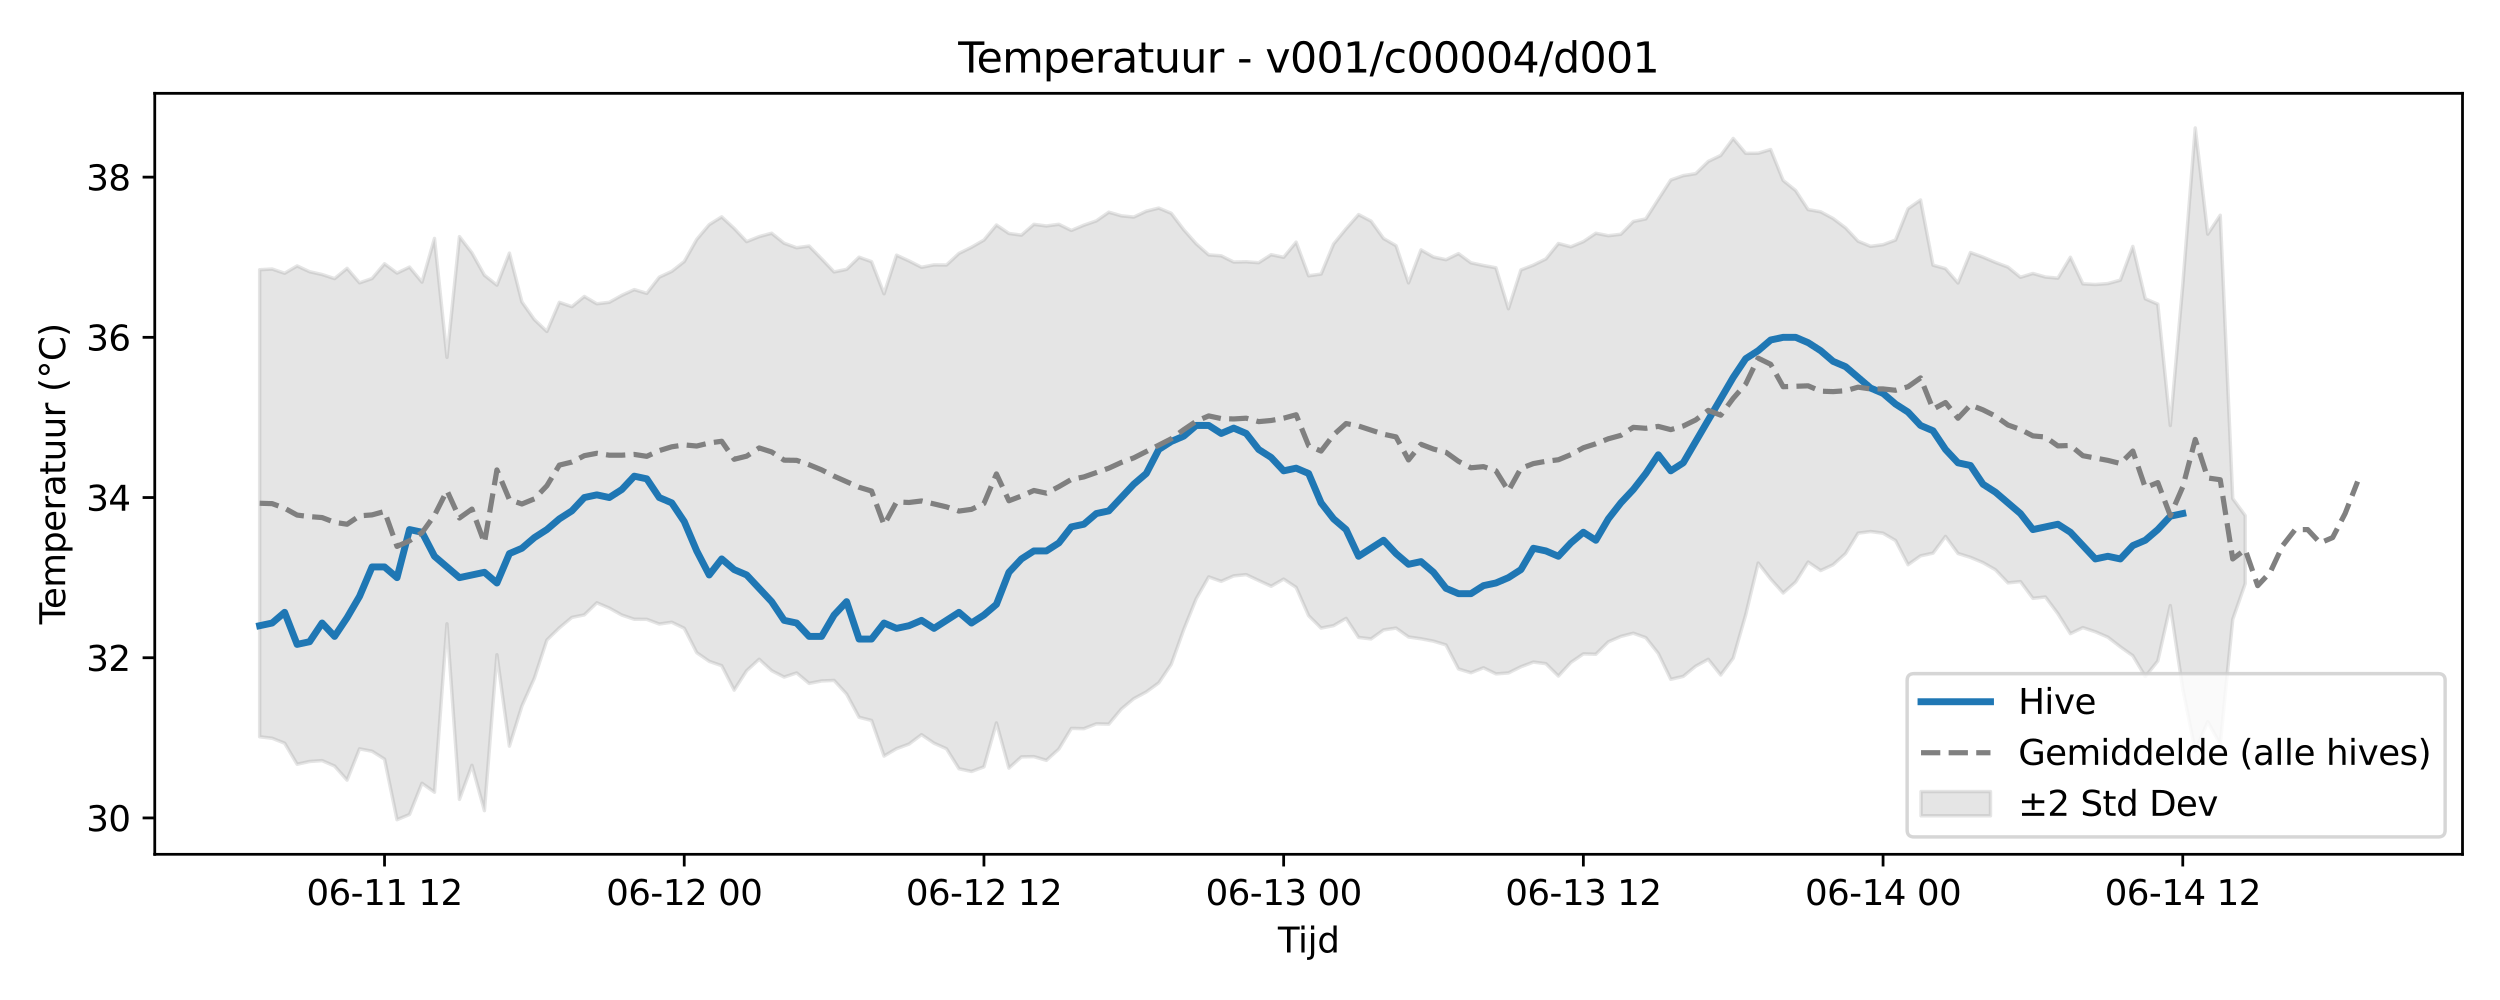 <?xml version="1.0" encoding="utf-8" standalone="no"?>
<!DOCTYPE svg PUBLIC "-//W3C//DTD SVG 1.1//EN"
  "http://www.w3.org/Graphics/SVG/1.1/DTD/svg11.dtd">
<svg xmlns:xlink="http://www.w3.org/1999/xlink" width="720pt" height="288pt" viewBox="0 0 720 288" xmlns="http://www.w3.org/2000/svg" version="1.1">
 <defs>
  <style type="text/css">*{stroke-linejoin: round; stroke-linecap: butt}</style>
 </defs>
 <g id="figure_1">
  <g id="patch_1">
   <path d="M 0 288 
L 720 288 
L 720 0 
L 0 0 
z
" style="fill: #ffffff"/>
  </g>
  <g id="axes_1">
   <g id="patch_2">
    <path d="M 44.57 246.04 
L 709.2 246.04 
L 709.2 26.88 
L 44.57 26.88 
z
" style="fill: #ffffff"/>
   </g>
   <g id="FillBetweenPolyCollection_1">
    <defs>
     <path id="mcb040eaabe" d="M 74.78 -210.321 
L 74.78 -75.804 
L 78.377 -75.381 
L 81.973 -73.962 
L 85.57 -67.897 
L 89.166 -68.689 
L 92.763 -68.941 
L 96.359 -67.377 
L 99.956 -63.318 
L 103.552 -72.33 
L 107.149 -71.64 
L 110.745 -69.367 
L 114.342 -51.922 
L 117.938 -53.428 
L 121.535 -62.418 
L 125.131 -59.835 
L 128.728 -108.343 
L 132.324 -57.777 
L 135.921 -67.588 
L 139.517 -54.53 
L 143.114 -99.435 
L 146.71 -73.111 
L 150.307 -84.655 
L 153.903 -92.685 
L 157.5 -103.674 
L 161.096 -107.165 
L 164.693 -110.176 
L 168.289 -110.913 
L 171.885 -114.391 
L 175.482 -112.868 
L 179.078 -110.864 
L 182.675 -109.65 
L 186.271 -109.632 
L 189.868 -108.277 
L 193.464 -108.793 
L 197.061 -107.063 
L 200.657 -100.03 
L 204.254 -97.532 
L 207.85 -96.281 
L 211.447 -89.248 
L 215.043 -94.841 
L 218.64 -98.13 
L 222.236 -94.845 
L 225.833 -93.001 
L 229.429 -94.193 
L 233.026 -91.177 
L 236.622 -91.886 
L 240.219 -92.035 
L 243.815 -88.115 
L 247.412 -81.427 
L 251.008 -80.51 
L 254.605 -70.252 
L 258.201 -72.382 
L 261.798 -73.706 
L 265.394 -76.419 
L 268.991 -73.965 
L 272.587 -72.353 
L 276.183 -66.602 
L 279.78 -65.818 
L 283.376 -67.148 
L 286.973 -79.803 
L 290.569 -66.782 
L 294.166 -70.019 
L 297.762 -70.093 
L 301.359 -69.021 
L 304.955 -72.285 
L 308.552 -78.22 
L 312.148 -78.14 
L 315.745 -79.534 
L 319.341 -79.447 
L 322.938 -83.785 
L 326.534 -86.781 
L 330.131 -88.718 
L 333.727 -91.337 
L 337.324 -96.685 
L 340.92 -106.685 
L 344.517 -115.573 
L 348.113 -121.851 
L 351.71 -120.575 
L 355.306 -122.143 
L 358.903 -122.504 
L 362.499 -120.802 
L 366.096 -119.154 
L 369.692 -121.219 
L 373.289 -118.824 
L 376.885 -110.683 
L 380.481 -107.109 
L 384.078 -107.819 
L 387.674 -109.909 
L 391.271 -104.417 
L 394.867 -103.991 
L 398.464 -106.572 
L 402.06 -107.112 
L 405.657 -104.548 
L 409.253 -104.033 
L 412.85 -103.341 
L 416.446 -102.253 
L 420.043 -95.337 
L 423.639 -94.242 
L 427.236 -95.681 
L 430.832 -93.916 
L 434.429 -94.19 
L 438.025 -95.969 
L 441.622 -97.321 
L 445.218 -96.866 
L 448.815 -93.298 
L 452.411 -97.215 
L 456.008 -99.678 
L 459.604 -99.575 
L 463.201 -103.142 
L 466.797 -104.704 
L 470.394 -105.632 
L 473.99 -104.346 
L 477.587 -99.807 
L 481.183 -92.363 
L 484.779 -93.198 
L 488.376 -96.142 
L 491.972 -98.115 
L 495.569 -93.602 
L 499.165 -98.453 
L 502.762 -110.945 
L 506.358 -125.83 
L 509.955 -121.227 
L 513.551 -117.219 
L 517.148 -120.379 
L 520.744 -126.127 
L 524.341 -123.675 
L 527.937 -125.352 
L 531.534 -128.578 
L 535.13 -134.447 
L 538.727 -134.914 
L 542.323 -134.433 
L 545.92 -132.322 
L 549.516 -125.358 
L 553.113 -127.916 
L 556.709 -128.694 
L 560.306 -133.512 
L 563.902 -128.597 
L 567.499 -127.471 
L 571.095 -125.964 
L 574.692 -123.901 
L 578.288 -120.129 
L 581.885 -120.499 
L 585.481 -115.674 
L 589.077 -116.066 
L 592.674 -111.258 
L 596.27 -105.509 
L 599.867 -107.248 
L 603.463 -106.042 
L 607.06 -104.49 
L 610.656 -101.711 
L 614.253 -99.147 
L 617.849 -93.159 
L 621.446 -97.631 
L 625.042 -113.59 
L 628.639 -89.586 
L 632.235 -71.715 
L 635.832 -80.133 
L 639.428 -73.674 
L 643.025 -109.623 
L 646.621 -119.927 
L 646.621 -139.503 
L 646.621 -139.503 
L 643.025 -144.424 
L 639.428 -226.001 
L 635.832 -220.567 
L 632.235 -251.158 
L 628.639 -205.988 
L 625.042 -165.45 
L 621.446 -200.404 
L 617.849 -201.953 
L 614.253 -217.035 
L 610.656 -207.32 
L 607.06 -206.335 
L 603.463 -206.065 
L 599.867 -206.269 
L 596.27 -213.903 
L 592.674 -207.899 
L 589.077 -208.217 
L 585.481 -209.25 
L 581.885 -208.141 
L 578.288 -211.075 
L 574.692 -212.429 
L 571.095 -213.955 
L 567.499 -215.268 
L 563.902 -206.503 
L 560.306 -210.636 
L 556.709 -211.635 
L 553.113 -230.408 
L 549.516 -227.891 
L 545.92 -218.876 
L 542.323 -217.534 
L 538.727 -217.053 
L 535.13 -218.545 
L 531.534 -222.364 
L 527.937 -225.077 
L 524.341 -227.011 
L 520.744 -227.634 
L 517.148 -233.126 
L 513.551 -236.03 
L 509.955 -244.941 
L 506.358 -243.875 
L 502.762 -243.842 
L 499.165 -248.131 
L 495.569 -243.242 
L 491.972 -241.512 
L 488.376 -237.991 
L 484.779 -237.42 
L 481.183 -236.168 
L 477.587 -230.591 
L 473.99 -224.954 
L 470.394 -224.217 
L 466.797 -220.531 
L 463.201 -220.115 
L 459.604 -220.826 
L 456.008 -218.416 
L 452.411 -216.924 
L 448.815 -217.875 
L 445.218 -213.428 
L 441.622 -211.655 
L 438.025 -210.26 
L 434.429 -199.077 
L 430.832 -210.885 
L 427.236 -211.538 
L 423.639 -212.317 
L 420.043 -214.957 
L 416.446 -213.205 
L 412.85 -213.984 
L 409.253 -216.038 
L 405.657 -206.533 
L 402.06 -217.244 
L 398.464 -219.322 
L 394.867 -224.32 
L 391.271 -226.201 
L 387.674 -222.137 
L 384.078 -217.745 
L 380.481 -209.073 
L 376.885 -208.576 
L 373.289 -218.276 
L 369.692 -213.903 
L 366.096 -214.65 
L 362.499 -212.342 
L 358.903 -212.618 
L 355.306 -212.539 
L 351.71 -214.328 
L 348.113 -214.589 
L 344.517 -217.791 
L 340.92 -221.846 
L 337.324 -226.572 
L 333.727 -228.076 
L 330.131 -227.179 
L 326.534 -225.491 
L 322.938 -225.851 
L 319.341 -226.893 
L 315.745 -224.389 
L 312.148 -223.146 
L 308.552 -221.637 
L 304.955 -223.398 
L 301.359 -222.927 
L 297.762 -223.393 
L 294.166 -220.281 
L 290.569 -220.772 
L 286.973 -223.204 
L 283.376 -218.868 
L 279.78 -216.792 
L 276.183 -215.019 
L 272.587 -211.685 
L 268.991 -211.721 
L 265.394 -211.025 
L 261.798 -212.859 
L 258.201 -214.512 
L 254.605 -203.404 
L 251.008 -212.646 
L 247.412 -213.927 
L 243.815 -210.424 
L 240.219 -209.69 
L 236.622 -213.465 
L 233.026 -217.14 
L 229.429 -216.651 
L 225.833 -217.952 
L 222.236 -220.832 
L 218.64 -219.854 
L 215.043 -218.419 
L 211.447 -222.218 
L 207.85 -225.548 
L 204.254 -223.309 
L 200.657 -219.053 
L 197.061 -212.679 
L 193.464 -209.85 
L 189.868 -208.17 
L 186.271 -203.519 
L 182.675 -204.599 
L 179.078 -202.946 
L 175.482 -200.942 
L 171.885 -200.517 
L 168.289 -202.622 
L 164.693 -199.679 
L 161.096 -200.932 
L 157.5 -192.54 
L 153.903 -195.968 
L 150.307 -201.05 
L 146.71 -215.102 
L 143.114 -205.879 
L 139.517 -208.745 
L 135.921 -215.168 
L 132.324 -219.853 
L 128.728 -185.077 
L 125.131 -219.333 
L 121.535 -206.753 
L 117.938 -211.078 
L 114.342 -209.354 
L 110.745 -212.034 
L 107.149 -207.784 
L 103.552 -206.545 
L 99.956 -210.723 
L 96.359 -207.763 
L 92.763 -208.945 
L 89.166 -209.747 
L 85.57 -211.417 
L 81.973 -209.307 
L 78.377 -210.524 
L 74.78 -210.321 
z
" style="stroke: #808080; stroke-opacity: 0.2"/>
    </defs>
    <g clip-path="url(#p82dcbb0f5b)">
     <use xlink:href="#mcb040eaabe" x="0" y="288" style="fill: #808080; fill-opacity: 0.2; stroke: #808080; stroke-opacity: 0.2"/>
    </g>
   </g>
   <g id="matplotlib.axis_1">
    <g id="xtick_1">
     <g id="line2d_1">
      <defs>
       <path id="mbb03e2fa85" d="M 0 0 
L 0 3.5 
" style="stroke: #000000; stroke-width: 0.8"/>
      </defs>
      <g>
       <use xlink:href="#mbb03e2fa85" x="110.745" y="246.04" style="stroke: #000000; stroke-width: 0.8"/>
      </g>
     </g>
     <g id="text_1">
      <!-- 06-11 12 -->
      <g transform="translate(88.265 260.638) scale(0.1 -0.1)">
       <defs>
        <path id="DejaVuSans-30" d="M 2034 4250 
Q 1547 4250 1301 3770 
Q 1056 3291 1056 2328 
Q 1056 1369 1301 889 
Q 1547 409 2034 409 
Q 2525 409 2770 889 
Q 3016 1369 3016 2328 
Q 3016 3291 2770 3770 
Q 2525 4250 2034 4250 
z
M 2034 4750 
Q 2819 4750 3233 4129 
Q 3647 3509 3647 2328 
Q 3647 1150 3233 529 
Q 2819 -91 2034 -91 
Q 1250 -91 836 529 
Q 422 1150 422 2328 
Q 422 3509 836 4129 
Q 1250 4750 2034 4750 
z
" transform="scale(0.016)"/>
        <path id="DejaVuSans-36" d="M 2113 2584 
Q 1688 2584 1439 2293 
Q 1191 2003 1191 1497 
Q 1191 994 1439 701 
Q 1688 409 2113 409 
Q 2538 409 2786 701 
Q 3034 994 3034 1497 
Q 3034 2003 2786 2293 
Q 2538 2584 2113 2584 
z
M 3366 4563 
L 3366 3988 
Q 3128 4100 2886 4159 
Q 2644 4219 2406 4219 
Q 1781 4219 1451 3797 
Q 1122 3375 1075 2522 
Q 1259 2794 1537 2939 
Q 1816 3084 2150 3084 
Q 2853 3084 3261 2657 
Q 3669 2231 3669 1497 
Q 3669 778 3244 343 
Q 2819 -91 2113 -91 
Q 1303 -91 875 529 
Q 447 1150 447 2328 
Q 447 3434 972 4092 
Q 1497 4750 2381 4750 
Q 2619 4750 2861 4703 
Q 3103 4656 3366 4563 
z
" transform="scale(0.016)"/>
        <path id="DejaVuSans-2d" d="M 313 2009 
L 1997 2009 
L 1997 1497 
L 313 1497 
L 313 2009 
z
" transform="scale(0.016)"/>
        <path id="DejaVuSans-31" d="M 794 531 
L 1825 531 
L 1825 4091 
L 703 3866 
L 703 4441 
L 1819 4666 
L 2450 4666 
L 2450 531 
L 3481 531 
L 3481 0 
L 794 0 
L 794 531 
z
" transform="scale(0.016)"/>
        <path id="DejaVuSans-20" transform="scale(0.016)"/>
        <path id="DejaVuSans-32" d="M 1228 531 
L 3431 531 
L 3431 0 
L 469 0 
L 469 531 
Q 828 903 1448 1529 
Q 2069 2156 2228 2338 
Q 2531 2678 2651 2914 
Q 2772 3150 2772 3378 
Q 2772 3750 2511 3984 
Q 2250 4219 1831 4219 
Q 1534 4219 1204 4116 
Q 875 4013 500 3803 
L 500 4441 
Q 881 4594 1212 4672 
Q 1544 4750 1819 4750 
Q 2544 4750 2975 4387 
Q 3406 4025 3406 3419 
Q 3406 3131 3298 2873 
Q 3191 2616 2906 2266 
Q 2828 2175 2409 1742 
Q 1991 1309 1228 531 
z
" transform="scale(0.016)"/>
       </defs>
       <use xlink:href="#DejaVuSans-30"/>
       <use xlink:href="#DejaVuSans-36" transform="translate(63.623 0)"/>
       <use xlink:href="#DejaVuSans-2d" transform="translate(127.246 0)"/>
       <use xlink:href="#DejaVuSans-31" transform="translate(163.33 0)"/>
       <use xlink:href="#DejaVuSans-31" transform="translate(226.953 0)"/>
       <use xlink:href="#DejaVuSans-20" transform="translate(290.576 0)"/>
       <use xlink:href="#DejaVuSans-31" transform="translate(322.363 0)"/>
       <use xlink:href="#DejaVuSans-32" transform="translate(385.986 0)"/>
      </g>
     </g>
    </g>
    <g id="xtick_2">
     <g id="line2d_2">
      <g>
       <use xlink:href="#mbb03e2fa85" x="197.061" y="246.04" style="stroke: #000000; stroke-width: 0.8"/>
      </g>
     </g>
     <g id="text_2">
      <!-- 06-12 00 -->
      <g transform="translate(174.58 260.638) scale(0.1 -0.1)">
       <use xlink:href="#DejaVuSans-30"/>
       <use xlink:href="#DejaVuSans-36" transform="translate(63.623 0)"/>
       <use xlink:href="#DejaVuSans-2d" transform="translate(127.246 0)"/>
       <use xlink:href="#DejaVuSans-31" transform="translate(163.33 0)"/>
       <use xlink:href="#DejaVuSans-32" transform="translate(226.953 0)"/>
       <use xlink:href="#DejaVuSans-20" transform="translate(290.576 0)"/>
       <use xlink:href="#DejaVuSans-30" transform="translate(322.363 0)"/>
       <use xlink:href="#DejaVuSans-30" transform="translate(385.986 0)"/>
      </g>
     </g>
    </g>
    <g id="xtick_3">
     <g id="line2d_3">
      <g>
       <use xlink:href="#mbb03e2fa85" x="283.376" y="246.04" style="stroke: #000000; stroke-width: 0.8"/>
      </g>
     </g>
     <g id="text_3">
      <!-- 06-12 12 -->
      <g transform="translate(260.896 260.638) scale(0.1 -0.1)">
       <use xlink:href="#DejaVuSans-30"/>
       <use xlink:href="#DejaVuSans-36" transform="translate(63.623 0)"/>
       <use xlink:href="#DejaVuSans-2d" transform="translate(127.246 0)"/>
       <use xlink:href="#DejaVuSans-31" transform="translate(163.33 0)"/>
       <use xlink:href="#DejaVuSans-32" transform="translate(226.953 0)"/>
       <use xlink:href="#DejaVuSans-20" transform="translate(290.576 0)"/>
       <use xlink:href="#DejaVuSans-31" transform="translate(322.363 0)"/>
       <use xlink:href="#DejaVuSans-32" transform="translate(385.986 0)"/>
      </g>
     </g>
    </g>
    <g id="xtick_4">
     <g id="line2d_4">
      <g>
       <use xlink:href="#mbb03e2fa85" x="369.692" y="246.04" style="stroke: #000000; stroke-width: 0.8"/>
      </g>
     </g>
     <g id="text_4">
      <!-- 06-13 00 -->
      <g transform="translate(347.212 260.638) scale(0.1 -0.1)">
       <defs>
        <path id="DejaVuSans-33" d="M 2597 2516 
Q 3050 2419 3304 2112 
Q 3559 1806 3559 1356 
Q 3559 666 3084 287 
Q 2609 -91 1734 -91 
Q 1441 -91 1130 -33 
Q 819 25 488 141 
L 488 750 
Q 750 597 1062 519 
Q 1375 441 1716 441 
Q 2309 441 2620 675 
Q 2931 909 2931 1356 
Q 2931 1769 2642 2001 
Q 2353 2234 1838 2234 
L 1294 2234 
L 1294 2753 
L 1863 2753 
Q 2328 2753 2575 2939 
Q 2822 3125 2822 3475 
Q 2822 3834 2567 4026 
Q 2313 4219 1838 4219 
Q 1578 4219 1281 4162 
Q 984 4106 628 3988 
L 628 4550 
Q 988 4650 1302 4700 
Q 1616 4750 1894 4750 
Q 2613 4750 3031 4423 
Q 3450 4097 3450 3541 
Q 3450 3153 3228 2886 
Q 3006 2619 2597 2516 
z
" transform="scale(0.016)"/>
       </defs>
       <use xlink:href="#DejaVuSans-30"/>
       <use xlink:href="#DejaVuSans-36" transform="translate(63.623 0)"/>
       <use xlink:href="#DejaVuSans-2d" transform="translate(127.246 0)"/>
       <use xlink:href="#DejaVuSans-31" transform="translate(163.33 0)"/>
       <use xlink:href="#DejaVuSans-33" transform="translate(226.953 0)"/>
       <use xlink:href="#DejaVuSans-20" transform="translate(290.576 0)"/>
       <use xlink:href="#DejaVuSans-30" transform="translate(322.363 0)"/>
       <use xlink:href="#DejaVuSans-30" transform="translate(385.986 0)"/>
      </g>
     </g>
    </g>
    <g id="xtick_5">
     <g id="line2d_5">
      <g>
       <use xlink:href="#mbb03e2fa85" x="456.008" y="246.04" style="stroke: #000000; stroke-width: 0.8"/>
      </g>
     </g>
     <g id="text_5">
      <!-- 06-13 12 -->
      <g transform="translate(433.527 260.638) scale(0.1 -0.1)">
       <use xlink:href="#DejaVuSans-30"/>
       <use xlink:href="#DejaVuSans-36" transform="translate(63.623 0)"/>
       <use xlink:href="#DejaVuSans-2d" transform="translate(127.246 0)"/>
       <use xlink:href="#DejaVuSans-31" transform="translate(163.33 0)"/>
       <use xlink:href="#DejaVuSans-33" transform="translate(226.953 0)"/>
       <use xlink:href="#DejaVuSans-20" transform="translate(290.576 0)"/>
       <use xlink:href="#DejaVuSans-31" transform="translate(322.363 0)"/>
       <use xlink:href="#DejaVuSans-32" transform="translate(385.986 0)"/>
      </g>
     </g>
    </g>
    <g id="xtick_6">
     <g id="line2d_6">
      <g>
       <use xlink:href="#mbb03e2fa85" x="542.323" y="246.04" style="stroke: #000000; stroke-width: 0.8"/>
      </g>
     </g>
     <g id="text_6">
      <!-- 06-14 00 -->
      <g transform="translate(519.843 260.638) scale(0.1 -0.1)">
       <defs>
        <path id="DejaVuSans-34" d="M 2419 4116 
L 825 1625 
L 2419 1625 
L 2419 4116 
z
M 2253 4666 
L 3047 4666 
L 3047 1625 
L 3713 1625 
L 3713 1100 
L 3047 1100 
L 3047 0 
L 2419 0 
L 2419 1100 
L 313 1100 
L 313 1709 
L 2253 4666 
z
" transform="scale(0.016)"/>
       </defs>
       <use xlink:href="#DejaVuSans-30"/>
       <use xlink:href="#DejaVuSans-36" transform="translate(63.623 0)"/>
       <use xlink:href="#DejaVuSans-2d" transform="translate(127.246 0)"/>
       <use xlink:href="#DejaVuSans-31" transform="translate(163.33 0)"/>
       <use xlink:href="#DejaVuSans-34" transform="translate(226.953 0)"/>
       <use xlink:href="#DejaVuSans-20" transform="translate(290.576 0)"/>
       <use xlink:href="#DejaVuSans-30" transform="translate(322.363 0)"/>
       <use xlink:href="#DejaVuSans-30" transform="translate(385.986 0)"/>
      </g>
     </g>
    </g>
    <g id="xtick_7">
     <g id="line2d_7">
      <g>
       <use xlink:href="#mbb03e2fa85" x="628.639" y="246.04" style="stroke: #000000; stroke-width: 0.8"/>
      </g>
     </g>
     <g id="text_7">
      <!-- 06-14 12 -->
      <g transform="translate(606.158 260.638) scale(0.1 -0.1)">
       <use xlink:href="#DejaVuSans-30"/>
       <use xlink:href="#DejaVuSans-36" transform="translate(63.623 0)"/>
       <use xlink:href="#DejaVuSans-2d" transform="translate(127.246 0)"/>
       <use xlink:href="#DejaVuSans-31" transform="translate(163.33 0)"/>
       <use xlink:href="#DejaVuSans-34" transform="translate(226.953 0)"/>
       <use xlink:href="#DejaVuSans-20" transform="translate(290.576 0)"/>
       <use xlink:href="#DejaVuSans-31" transform="translate(322.363 0)"/>
       <use xlink:href="#DejaVuSans-32" transform="translate(385.986 0)"/>
      </g>
     </g>
    </g>
    <g id="text_8">
     <!-- Tijd -->
     <g transform="translate(368.035 274.317) scale(0.1 -0.1)">
      <defs>
       <path id="DejaVuSans-54" d="M -19 4666 
L 3928 4666 
L 3928 4134 
L 2272 4134 
L 2272 0 
L 1638 0 
L 1638 4134 
L -19 4134 
L -19 4666 
z
" transform="scale(0.016)"/>
       <path id="DejaVuSans-69" d="M 603 3500 
L 1178 3500 
L 1178 0 
L 603 0 
L 603 3500 
z
M 603 4863 
L 1178 4863 
L 1178 4134 
L 603 4134 
L 603 4863 
z
" transform="scale(0.016)"/>
       <path id="DejaVuSans-6a" d="M 603 3500 
L 1178 3500 
L 1178 -63 
Q 1178 -731 923 -1031 
Q 669 -1331 103 -1331 
L -116 -1331 
L -116 -844 
L 38 -844 
Q 366 -844 484 -692 
Q 603 -541 603 -63 
L 603 3500 
z
M 603 4863 
L 1178 4863 
L 1178 4134 
L 603 4134 
L 603 4863 
z
" transform="scale(0.016)"/>
       <path id="DejaVuSans-64" d="M 2906 2969 
L 2906 4863 
L 3481 4863 
L 3481 0 
L 2906 0 
L 2906 525 
Q 2725 213 2448 61 
Q 2172 -91 1784 -91 
Q 1150 -91 751 415 
Q 353 922 353 1747 
Q 353 2572 751 3078 
Q 1150 3584 1784 3584 
Q 2172 3584 2448 3432 
Q 2725 3281 2906 2969 
z
M 947 1747 
Q 947 1113 1208 752 
Q 1469 391 1925 391 
Q 2381 391 2643 752 
Q 2906 1113 2906 1747 
Q 2906 2381 2643 2742 
Q 2381 3103 1925 3103 
Q 1469 3103 1208 2742 
Q 947 2381 947 1747 
z
" transform="scale(0.016)"/>
      </defs>
      <use xlink:href="#DejaVuSans-54"/>
      <use xlink:href="#DejaVuSans-69" transform="translate(57.959 0)"/>
      <use xlink:href="#DejaVuSans-6a" transform="translate(85.742 0)"/>
      <use xlink:href="#DejaVuSans-64" transform="translate(113.525 0)"/>
     </g>
    </g>
   </g>
   <g id="matplotlib.axis_2">
    <g id="ytick_1">
     <g id="line2d_8">
      <defs>
       <path id="m776d87cb2b" d="M 0 0 
L -3.5 0 
" style="stroke: #000000; stroke-width: 0.8"/>
      </defs>
      <g>
       <use xlink:href="#m776d87cb2b" x="44.57" y="235.57" style="stroke: #000000; stroke-width: 0.8"/>
      </g>
     </g>
     <g id="text_9">
      <!-- 30 -->
      <g transform="translate(24.845 239.369) scale(0.1 -0.1)">
       <use xlink:href="#DejaVuSans-33"/>
       <use xlink:href="#DejaVuSans-30" transform="translate(63.623 0)"/>
      </g>
     </g>
    </g>
    <g id="ytick_2">
     <g id="line2d_9">
      <g>
       <use xlink:href="#m776d87cb2b" x="44.57" y="189.43" style="stroke: #000000; stroke-width: 0.8"/>
      </g>
     </g>
     <g id="text_10">
      <!-- 32 -->
      <g transform="translate(24.845 193.229) scale(0.1 -0.1)">
       <use xlink:href="#DejaVuSans-33"/>
       <use xlink:href="#DejaVuSans-32" transform="translate(63.623 0)"/>
      </g>
     </g>
    </g>
    <g id="ytick_3">
     <g id="line2d_10">
      <g>
       <use xlink:href="#m776d87cb2b" x="44.57" y="143.289" style="stroke: #000000; stroke-width: 0.8"/>
      </g>
     </g>
     <g id="text_11">
      <!-- 34 -->
      <g transform="translate(24.845 147.089) scale(0.1 -0.1)">
       <use xlink:href="#DejaVuSans-33"/>
       <use xlink:href="#DejaVuSans-34" transform="translate(63.623 0)"/>
      </g>
     </g>
    </g>
    <g id="ytick_4">
     <g id="line2d_11">
      <g>
       <use xlink:href="#m776d87cb2b" x="44.57" y="97.149" style="stroke: #000000; stroke-width: 0.8"/>
      </g>
     </g>
     <g id="text_12">
      <!-- 36 -->
      <g transform="translate(24.845 100.948) scale(0.1 -0.1)">
       <use xlink:href="#DejaVuSans-33"/>
       <use xlink:href="#DejaVuSans-36" transform="translate(63.623 0)"/>
      </g>
     </g>
    </g>
    <g id="ytick_5">
     <g id="line2d_12">
      <g>
       <use xlink:href="#m776d87cb2b" x="44.57" y="51.009" style="stroke: #000000; stroke-width: 0.8"/>
      </g>
     </g>
     <g id="text_13">
      <!-- 38 -->
      <g transform="translate(24.845 54.808) scale(0.1 -0.1)">
       <defs>
        <path id="DejaVuSans-38" d="M 2034 2216 
Q 1584 2216 1326 1975 
Q 1069 1734 1069 1313 
Q 1069 891 1326 650 
Q 1584 409 2034 409 
Q 2484 409 2743 651 
Q 3003 894 3003 1313 
Q 3003 1734 2745 1975 
Q 2488 2216 2034 2216 
z
M 1403 2484 
Q 997 2584 770 2862 
Q 544 3141 544 3541 
Q 544 4100 942 4425 
Q 1341 4750 2034 4750 
Q 2731 4750 3128 4425 
Q 3525 4100 3525 3541 
Q 3525 3141 3298 2862 
Q 3072 2584 2669 2484 
Q 3125 2378 3379 2068 
Q 3634 1759 3634 1313 
Q 3634 634 3220 271 
Q 2806 -91 2034 -91 
Q 1263 -91 848 271 
Q 434 634 434 1313 
Q 434 1759 690 2068 
Q 947 2378 1403 2484 
z
M 1172 3481 
Q 1172 3119 1398 2916 
Q 1625 2713 2034 2713 
Q 2441 2713 2670 2916 
Q 2900 3119 2900 3481 
Q 2900 3844 2670 4047 
Q 2441 4250 2034 4250 
Q 1625 4250 1398 4047 
Q 1172 3844 1172 3481 
z
" transform="scale(0.016)"/>
       </defs>
       <use xlink:href="#DejaVuSans-33"/>
       <use xlink:href="#DejaVuSans-38" transform="translate(63.623 0)"/>
      </g>
     </g>
    </g>
    <g id="text_14">
     <!-- Temperatuur (°C) -->
     <g transform="translate(18.765 179.816) rotate(-90) scale(0.1 -0.1)">
      <defs>
       <path id="DejaVuSans-65" d="M 3597 1894 
L 3597 1613 
L 953 1613 
Q 991 1019 1311 708 
Q 1631 397 2203 397 
Q 2534 397 2845 478 
Q 3156 559 3463 722 
L 3463 178 
Q 3153 47 2828 -22 
Q 2503 -91 2169 -91 
Q 1331 -91 842 396 
Q 353 884 353 1716 
Q 353 2575 817 3079 
Q 1281 3584 2069 3584 
Q 2775 3584 3186 3129 
Q 3597 2675 3597 1894 
z
M 3022 2063 
Q 3016 2534 2758 2815 
Q 2500 3097 2075 3097 
Q 1594 3097 1305 2825 
Q 1016 2553 972 2059 
L 3022 2063 
z
" transform="scale(0.016)"/>
       <path id="DejaVuSans-6d" d="M 3328 2828 
Q 3544 3216 3844 3400 
Q 4144 3584 4550 3584 
Q 5097 3584 5394 3201 
Q 5691 2819 5691 2113 
L 5691 0 
L 5113 0 
L 5113 2094 
Q 5113 2597 4934 2840 
Q 4756 3084 4391 3084 
Q 3944 3084 3684 2787 
Q 3425 2491 3425 1978 
L 3425 0 
L 2847 0 
L 2847 2094 
Q 2847 2600 2669 2842 
Q 2491 3084 2119 3084 
Q 1678 3084 1418 2786 
Q 1159 2488 1159 1978 
L 1159 0 
L 581 0 
L 581 3500 
L 1159 3500 
L 1159 2956 
Q 1356 3278 1631 3431 
Q 1906 3584 2284 3584 
Q 2666 3584 2933 3390 
Q 3200 3197 3328 2828 
z
" transform="scale(0.016)"/>
       <path id="DejaVuSans-70" d="M 1159 525 
L 1159 -1331 
L 581 -1331 
L 581 3500 
L 1159 3500 
L 1159 2969 
Q 1341 3281 1617 3432 
Q 1894 3584 2278 3584 
Q 2916 3584 3314 3078 
Q 3713 2572 3713 1747 
Q 3713 922 3314 415 
Q 2916 -91 2278 -91 
Q 1894 -91 1617 61 
Q 1341 213 1159 525 
z
M 3116 1747 
Q 3116 2381 2855 2742 
Q 2594 3103 2138 3103 
Q 1681 3103 1420 2742 
Q 1159 2381 1159 1747 
Q 1159 1113 1420 752 
Q 1681 391 2138 391 
Q 2594 391 2855 752 
Q 3116 1113 3116 1747 
z
" transform="scale(0.016)"/>
       <path id="DejaVuSans-72" d="M 2631 2963 
Q 2534 3019 2420 3045 
Q 2306 3072 2169 3072 
Q 1681 3072 1420 2755 
Q 1159 2438 1159 1844 
L 1159 0 
L 581 0 
L 581 3500 
L 1159 3500 
L 1159 2956 
Q 1341 3275 1631 3429 
Q 1922 3584 2338 3584 
Q 2397 3584 2469 3576 
Q 2541 3569 2628 3553 
L 2631 2963 
z
" transform="scale(0.016)"/>
       <path id="DejaVuSans-61" d="M 2194 1759 
Q 1497 1759 1228 1600 
Q 959 1441 959 1056 
Q 959 750 1161 570 
Q 1363 391 1709 391 
Q 2188 391 2477 730 
Q 2766 1069 2766 1631 
L 2766 1759 
L 2194 1759 
z
M 3341 1997 
L 3341 0 
L 2766 0 
L 2766 531 
Q 2569 213 2275 61 
Q 1981 -91 1556 -91 
Q 1019 -91 701 211 
Q 384 513 384 1019 
Q 384 1609 779 1909 
Q 1175 2209 1959 2209 
L 2766 2209 
L 2766 2266 
Q 2766 2663 2505 2880 
Q 2244 3097 1772 3097 
Q 1472 3097 1187 3025 
Q 903 2953 641 2809 
L 641 3341 
Q 956 3463 1253 3523 
Q 1550 3584 1831 3584 
Q 2591 3584 2966 3190 
Q 3341 2797 3341 1997 
z
" transform="scale(0.016)"/>
       <path id="DejaVuSans-74" d="M 1172 4494 
L 1172 3500 
L 2356 3500 
L 2356 3053 
L 1172 3053 
L 1172 1153 
Q 1172 725 1289 603 
Q 1406 481 1766 481 
L 2356 481 
L 2356 0 
L 1766 0 
Q 1100 0 847 248 
Q 594 497 594 1153 
L 594 3053 
L 172 3053 
L 172 3500 
L 594 3500 
L 594 4494 
L 1172 4494 
z
" transform="scale(0.016)"/>
       <path id="DejaVuSans-75" d="M 544 1381 
L 544 3500 
L 1119 3500 
L 1119 1403 
Q 1119 906 1312 657 
Q 1506 409 1894 409 
Q 2359 409 2629 706 
Q 2900 1003 2900 1516 
L 2900 3500 
L 3475 3500 
L 3475 0 
L 2900 0 
L 2900 538 
Q 2691 219 2414 64 
Q 2138 -91 1772 -91 
Q 1169 -91 856 284 
Q 544 659 544 1381 
z
M 1991 3584 
L 1991 3584 
z
" transform="scale(0.016)"/>
       <path id="DejaVuSans-28" d="M 1984 4856 
Q 1566 4138 1362 3434 
Q 1159 2731 1159 2009 
Q 1159 1288 1364 580 
Q 1569 -128 1984 -844 
L 1484 -844 
Q 1016 -109 783 600 
Q 550 1309 550 2009 
Q 550 2706 781 3412 
Q 1013 4119 1484 4856 
L 1984 4856 
z
" transform="scale(0.016)"/>
       <path id="DejaVuSans-b0" d="M 1600 4347 
Q 1350 4347 1178 4173 
Q 1006 4000 1006 3750 
Q 1006 3503 1178 3333 
Q 1350 3163 1600 3163 
Q 1850 3163 2022 3333 
Q 2194 3503 2194 3750 
Q 2194 3997 2020 4172 
Q 1847 4347 1600 4347 
z
M 1600 4750 
Q 1800 4750 1984 4673 
Q 2169 4597 2303 4453 
Q 2447 4313 2519 4134 
Q 2591 3956 2591 3750 
Q 2591 3338 2302 3052 
Q 2013 2766 1594 2766 
Q 1172 2766 890 3047 
Q 609 3328 609 3750 
Q 609 4169 896 4459 
Q 1184 4750 1600 4750 
z
" transform="scale(0.016)"/>
       <path id="DejaVuSans-43" d="M 4122 4306 
L 4122 3641 
Q 3803 3938 3442 4084 
Q 3081 4231 2675 4231 
Q 1875 4231 1450 3742 
Q 1025 3253 1025 2328 
Q 1025 1406 1450 917 
Q 1875 428 2675 428 
Q 3081 428 3442 575 
Q 3803 722 4122 1019 
L 4122 359 
Q 3791 134 3420 21 
Q 3050 -91 2638 -91 
Q 1578 -91 968 557 
Q 359 1206 359 2328 
Q 359 3453 968 4101 
Q 1578 4750 2638 4750 
Q 3056 4750 3426 4639 
Q 3797 4528 4122 4306 
z
" transform="scale(0.016)"/>
       <path id="DejaVuSans-29" d="M 513 4856 
L 1013 4856 
Q 1481 4119 1714 3412 
Q 1947 2706 1947 2009 
Q 1947 1309 1714 600 
Q 1481 -109 1013 -844 
L 513 -844 
Q 928 -128 1133 580 
Q 1338 1288 1338 2009 
Q 1338 2731 1133 3434 
Q 928 4138 513 4856 
z
" transform="scale(0.016)"/>
      </defs>
      <use xlink:href="#DejaVuSans-54"/>
      <use xlink:href="#DejaVuSans-65" transform="translate(44.084 0)"/>
      <use xlink:href="#DejaVuSans-6d" transform="translate(105.607 0)"/>
      <use xlink:href="#DejaVuSans-70" transform="translate(203.02 0)"/>
      <use xlink:href="#DejaVuSans-65" transform="translate(266.496 0)"/>
      <use xlink:href="#DejaVuSans-72" transform="translate(328.02 0)"/>
      <use xlink:href="#DejaVuSans-61" transform="translate(369.133 0)"/>
      <use xlink:href="#DejaVuSans-74" transform="translate(430.412 0)"/>
      <use xlink:href="#DejaVuSans-75" transform="translate(469.621 0)"/>
      <use xlink:href="#DejaVuSans-75" transform="translate(533 0)"/>
      <use xlink:href="#DejaVuSans-72" transform="translate(596.379 0)"/>
      <use xlink:href="#DejaVuSans-20" transform="translate(637.492 0)"/>
      <use xlink:href="#DejaVuSans-28" transform="translate(669.279 0)"/>
      <use xlink:href="#DejaVuSans-b0" transform="translate(708.293 0)"/>
      <use xlink:href="#DejaVuSans-43" transform="translate(758.293 0)"/>
      <use xlink:href="#DejaVuSans-29" transform="translate(828.117 0)"/>
     </g>
    </g>
   </g>
   <g id="line2d_13">
    <path d="M 74.78 180.202 
L 78.377 179.433 
L 81.973 176.356 
L 85.57 185.585 
L 89.166 184.816 
L 92.763 179.433 
L 96.359 183.278 
L 99.956 177.894 
L 103.552 171.742 
L 107.149 163.283 
L 110.745 163.283 
L 114.342 166.359 
L 117.938 152.517 
L 121.535 153.286 
L 125.131 160.207 
L 132.324 166.359 
L 139.517 164.821 
L 143.114 167.897 
L 146.71 159.438 
L 150.307 157.9 
L 153.903 154.824 
L 157.5 152.517 
L 161.096 149.441 
L 164.693 147.134 
L 168.289 143.289 
L 171.885 142.52 
L 175.482 143.289 
L 179.078 140.982 
L 182.675 137.137 
L 186.271 137.906 
L 189.868 143.289 
L 193.464 144.827 
L 197.061 150.21 
L 200.657 158.669 
L 204.254 165.59 
L 207.85 160.976 
L 211.447 164.052 
L 215.043 165.59 
L 222.236 173.28 
L 225.833 178.663 
L 229.429 179.433 
L 233.026 183.278 
L 236.622 183.278 
L 240.219 177.125 
L 243.815 173.28 
L 247.412 184.047 
L 251.008 184.047 
L 254.605 179.433 
L 258.201 180.971 
L 261.798 180.202 
L 265.394 178.663 
L 268.991 180.971 
L 276.183 176.356 
L 279.78 179.433 
L 283.376 177.125 
L 286.973 174.049 
L 290.569 164.821 
L 294.166 160.976 
L 297.762 158.669 
L 301.359 158.669 
L 304.955 156.362 
L 308.552 151.748 
L 312.148 150.979 
L 315.745 147.903 
L 319.341 147.134 
L 326.534 139.444 
L 330.131 136.368 
L 333.727 129.447 
L 337.324 127.14 
L 340.92 125.602 
L 344.517 122.526 
L 348.113 122.526 
L 351.71 124.833 
L 355.306 123.295 
L 358.903 124.833 
L 362.499 129.447 
L 366.096 131.754 
L 369.692 135.599 
L 373.289 134.83 
L 376.885 136.368 
L 380.481 144.827 
L 384.078 149.441 
L 387.674 152.517 
L 391.271 160.207 
L 398.464 155.593 
L 402.06 159.438 
L 405.657 162.514 
L 409.253 161.745 
L 412.85 164.821 
L 416.446 169.435 
L 420.043 170.973 
L 423.639 170.973 
L 427.236 168.666 
L 430.832 167.897 
L 434.429 166.359 
L 438.025 164.052 
L 441.622 157.9 
L 445.218 158.669 
L 448.815 160.207 
L 452.411 156.362 
L 456.008 153.286 
L 459.604 155.593 
L 463.201 149.441 
L 466.797 144.827 
L 470.394 140.982 
L 473.99 136.368 
L 477.587 130.985 
L 481.183 135.599 
L 484.779 133.292 
L 499.165 108.684 
L 502.762 103.301 
L 506.358 100.994 
L 509.955 97.918 
L 513.551 97.149 
L 517.148 97.149 
L 520.744 98.687 
L 524.341 100.994 
L 527.937 104.07 
L 531.534 105.608 
L 538.727 111.76 
L 542.323 113.298 
L 545.92 116.374 
L 549.516 118.681 
L 553.113 122.526 
L 556.709 124.064 
L 560.306 129.447 
L 563.902 133.292 
L 567.499 134.061 
L 571.095 139.444 
L 574.692 141.751 
L 581.885 147.903 
L 585.481 152.517 
L 592.674 150.979 
L 596.27 153.286 
L 603.463 160.976 
L 607.06 160.207 
L 610.656 160.976 
L 614.253 157.131 
L 617.849 155.593 
L 621.446 152.517 
L 625.042 148.672 
L 628.639 147.903 
L 628.639 147.903 
" clip-path="url(#p82dcbb0f5b)" style="fill: none; stroke: #1f77b4; stroke-width: 2; stroke-linecap: square"/>
   </g>
   <g id="line2d_14">
    <path d="M 74.78 144.937 
L 78.377 145.047 
L 81.973 146.365 
L 85.57 148.343 
L 89.166 148.782 
L 92.763 149.057 
L 96.359 150.43 
L 99.956 150.979 
L 103.552 148.562 
L 107.149 148.288 
L 110.745 147.299 
L 114.342 157.362 
L 117.938 155.747 
L 121.535 153.415 
L 125.131 148.416 
L 128.728 141.29 
L 132.324 149.185 
L 135.921 146.622 
L 139.517 156.362 
L 143.114 135.343 
L 146.71 143.894 
L 150.307 145.148 
L 153.903 143.674 
L 157.5 139.893 
L 161.096 133.951 
L 164.693 133.073 
L 168.289 131.232 
L 171.885 130.546 
L 175.482 131.095 
L 179.078 131.095 
L 182.675 130.875 
L 186.271 131.425 
L 189.868 129.777 
L 193.464 128.678 
L 197.061 128.129 
L 200.657 128.459 
L 204.254 127.58 
L 207.85 127.085 
L 211.447 132.267 
L 215.043 131.37 
L 218.64 129.008 
L 222.236 130.161 
L 225.833 132.523 
L 229.429 132.578 
L 233.026 133.842 
L 236.622 135.325 
L 240.219 137.137 
L 247.412 140.323 
L 251.008 141.422 
L 254.605 151.172 
L 258.201 144.553 
L 261.798 144.717 
L 265.394 144.278 
L 272.587 145.981 
L 276.183 147.189 
L 279.78 146.695 
L 283.376 144.992 
L 286.973 136.496 
L 290.569 144.223 
L 294.166 142.85 
L 297.762 141.257 
L 301.359 142.026 
L 304.955 140.158 
L 308.552 138.071 
L 312.148 137.357 
L 319.341 134.83 
L 322.938 133.182 
L 326.534 131.864 
L 337.324 126.371 
L 340.92 123.735 
L 344.517 121.318 
L 348.113 119.78 
L 351.71 120.549 
L 355.306 120.659 
L 358.903 120.439 
L 362.499 121.428 
L 366.096 121.098 
L 369.692 120.439 
L 373.289 119.45 
L 376.885 128.371 
L 380.481 129.909 
L 384.078 125.218 
L 387.674 121.977 
L 391.271 122.691 
L 398.464 125.053 
L 402.06 125.822 
L 405.657 132.459 
L 409.253 127.964 
L 412.85 129.337 
L 416.446 130.271 
L 420.043 132.853 
L 423.639 134.72 
L 427.236 134.391 
L 430.832 135.599 
L 434.429 141.367 
L 438.025 134.885 
L 441.622 133.512 
L 445.218 132.853 
L 448.815 132.413 
L 452.411 130.93 
L 456.008 128.953 
L 459.604 127.799 
L 463.201 126.371 
L 466.797 125.383 
L 470.394 123.076 
L 473.99 123.35 
L 477.587 122.801 
L 481.183 123.735 
L 484.779 122.691 
L 488.376 120.933 
L 491.972 118.187 
L 495.569 119.578 
L 499.165 114.708 
L 502.762 110.607 
L 506.358 103.147 
L 509.955 104.916 
L 513.551 111.376 
L 520.744 111.119 
L 524.341 112.657 
L 527.937 112.786 
L 531.534 112.529 
L 535.13 111.504 
L 538.727 112.017 
L 542.323 112.017 
L 545.92 112.401 
L 549.516 111.376 
L 553.113 108.838 
L 556.709 117.835 
L 560.306 115.926 
L 563.902 120.45 
L 567.499 116.631 
L 571.095 118.04 
L 574.692 119.835 
L 578.288 122.398 
L 581.885 123.68 
L 585.481 125.538 
L 589.077 125.859 
L 592.674 128.422 
L 596.27 128.294 
L 599.867 131.242 
L 607.06 132.587 
L 610.656 133.485 
L 614.253 129.909 
L 617.849 140.444 
L 621.446 138.983 
L 625.042 148.48 
L 628.639 140.213 
L 632.235 126.563 
L 635.832 137.65 
L 639.428 138.163 
L 643.025 160.976 
L 646.621 158.285 
L 650.218 168.666 
L 653.814 164.821 
L 657.411 157.131 
L 661.007 152.517 
L 664.604 152.517 
L 668.2 156.362 
L 671.797 154.824 
L 675.393 147.903 
L 678.99 138.675 
L 678.99 138.675 
" clip-path="url(#p82dcbb0f5b)" style="fill: none; stroke-dasharray: 5.55,2.4; stroke-dashoffset: 0; stroke: #808080; stroke-width: 1.5"/>
   </g>
   <g id="patch_3">
    <path d="M 44.57 246.04 
L 44.57 26.88 
" style="fill: none; stroke: #000000; stroke-width: 0.8; stroke-linejoin: miter; stroke-linecap: square"/>
   </g>
   <g id="patch_4">
    <path d="M 709.2 246.04 
L 709.2 26.88 
" style="fill: none; stroke: #000000; stroke-width: 0.8; stroke-linejoin: miter; stroke-linecap: square"/>
   </g>
   <g id="patch_5">
    <path d="M 44.57 246.04 
L 709.2 246.04 
" style="fill: none; stroke: #000000; stroke-width: 0.8; stroke-linejoin: miter; stroke-linecap: square"/>
   </g>
   <g id="patch_6">
    <path d="M 44.57 26.88 
L 709.2 26.88 
" style="fill: none; stroke: #000000; stroke-width: 0.8; stroke-linejoin: miter; stroke-linecap: square"/>
   </g>
   <g id="text_15">
    <!-- Temperatuur - v001/c00004/d001 -->
    <g transform="translate(275.963 20.88) scale(0.12 -0.12)">
     <defs>
      <path id="DejaVuSans-76" d="M 191 3500 
L 800 3500 
L 1894 563 
L 2988 3500 
L 3597 3500 
L 2284 0 
L 1503 0 
L 191 3500 
z
" transform="scale(0.016)"/>
      <path id="DejaVuSans-2f" d="M 1625 4666 
L 2156 4666 
L 531 -594 
L 0 -594 
L 1625 4666 
z
" transform="scale(0.016)"/>
      <path id="DejaVuSans-63" d="M 3122 3366 
L 3122 2828 
Q 2878 2963 2633 3030 
Q 2388 3097 2138 3097 
Q 1578 3097 1268 2742 
Q 959 2388 959 1747 
Q 959 1106 1268 751 
Q 1578 397 2138 397 
Q 2388 397 2633 464 
Q 2878 531 3122 666 
L 3122 134 
Q 2881 22 2623 -34 
Q 2366 -91 2075 -91 
Q 1284 -91 818 406 
Q 353 903 353 1747 
Q 353 2603 823 3093 
Q 1294 3584 2113 3584 
Q 2378 3584 2631 3529 
Q 2884 3475 3122 3366 
z
" transform="scale(0.016)"/>
     </defs>
     <use xlink:href="#DejaVuSans-54"/>
     <use xlink:href="#DejaVuSans-65" transform="translate(44.084 0)"/>
     <use xlink:href="#DejaVuSans-6d" transform="translate(105.607 0)"/>
     <use xlink:href="#DejaVuSans-70" transform="translate(203.02 0)"/>
     <use xlink:href="#DejaVuSans-65" transform="translate(266.496 0)"/>
     <use xlink:href="#DejaVuSans-72" transform="translate(328.02 0)"/>
     <use xlink:href="#DejaVuSans-61" transform="translate(369.133 0)"/>
     <use xlink:href="#DejaVuSans-74" transform="translate(430.412 0)"/>
     <use xlink:href="#DejaVuSans-75" transform="translate(469.621 0)"/>
     <use xlink:href="#DejaVuSans-75" transform="translate(533 0)"/>
     <use xlink:href="#DejaVuSans-72" transform="translate(596.379 0)"/>
     <use xlink:href="#DejaVuSans-20" transform="translate(637.492 0)"/>
     <use xlink:href="#DejaVuSans-2d" transform="translate(669.279 0)"/>
     <use xlink:href="#DejaVuSans-20" transform="translate(705.363 0)"/>
     <use xlink:href="#DejaVuSans-76" transform="translate(737.15 0)"/>
     <use xlink:href="#DejaVuSans-30" transform="translate(796.33 0)"/>
     <use xlink:href="#DejaVuSans-30" transform="translate(859.953 0)"/>
     <use xlink:href="#DejaVuSans-31" transform="translate(923.576 0)"/>
     <use xlink:href="#DejaVuSans-2f" transform="translate(987.199 0)"/>
     <use xlink:href="#DejaVuSans-63" transform="translate(1020.891 0)"/>
     <use xlink:href="#DejaVuSans-30" transform="translate(1075.871 0)"/>
     <use xlink:href="#DejaVuSans-30" transform="translate(1139.494 0)"/>
     <use xlink:href="#DejaVuSans-30" transform="translate(1203.117 0)"/>
     <use xlink:href="#DejaVuSans-30" transform="translate(1266.74 0)"/>
     <use xlink:href="#DejaVuSans-34" transform="translate(1330.363 0)"/>
     <use xlink:href="#DejaVuSans-2f" transform="translate(1393.986 0)"/>
     <use xlink:href="#DejaVuSans-64" transform="translate(1427.678 0)"/>
     <use xlink:href="#DejaVuSans-30" transform="translate(1491.154 0)"/>
     <use xlink:href="#DejaVuSans-30" transform="translate(1554.777 0)"/>
     <use xlink:href="#DejaVuSans-31" transform="translate(1618.4 0)"/>
    </g>
   </g>
   <g id="legend_1">
    <g id="patch_7">
     <path d="M 551.256 241.04 
L 702.2 241.04 
Q 704.2 241.04 704.2 239.04 
L 704.2 196.006 
Q 704.2 194.006 702.2 194.006 
L 551.256 194.006 
Q 549.256 194.006 549.256 196.006 
L 549.256 239.04 
Q 549.256 241.04 551.256 241.04 
z
" style="fill: #ffffff; opacity: 0.8; stroke: #cccccc; stroke-linejoin: miter"/>
    </g>
    <g id="line2d_15">
     <path d="M 553.256 202.104 
L 563.256 202.104 
L 573.256 202.104 
" style="fill: none; stroke: #1f77b4; stroke-width: 2; stroke-linecap: square"/>
    </g>
    <g id="text_16">
     <!-- Hive -->
     <g transform="translate(581.256 205.604) scale(0.1 -0.1)">
      <defs>
       <path id="DejaVuSans-48" d="M 628 4666 
L 1259 4666 
L 1259 2753 
L 3553 2753 
L 3553 4666 
L 4184 4666 
L 4184 0 
L 3553 0 
L 3553 2222 
L 1259 2222 
L 1259 0 
L 628 0 
L 628 4666 
z
" transform="scale(0.016)"/>
      </defs>
      <use xlink:href="#DejaVuSans-48"/>
      <use xlink:href="#DejaVuSans-69" transform="translate(75.195 0)"/>
      <use xlink:href="#DejaVuSans-76" transform="translate(102.979 0)"/>
      <use xlink:href="#DejaVuSans-65" transform="translate(162.158 0)"/>
     </g>
    </g>
    <g id="line2d_16">
     <path d="M 553.256 216.782 
L 563.256 216.782 
L 573.256 216.782 
" style="fill: none; stroke-dasharray: 5.55,2.4; stroke-dashoffset: 0; stroke: #808080; stroke-width: 1.5"/>
    </g>
    <g id="text_17">
     <!-- Gemiddelde (alle hives) -->
     <g transform="translate(581.256 220.282) scale(0.1 -0.1)">
      <defs>
       <path id="DejaVuSans-47" d="M 3809 666 
L 3809 1919 
L 2778 1919 
L 2778 2438 
L 4434 2438 
L 4434 434 
Q 4069 175 3628 42 
Q 3188 -91 2688 -91 
Q 1594 -91 976 548 
Q 359 1188 359 2328 
Q 359 3472 976 4111 
Q 1594 4750 2688 4750 
Q 3144 4750 3555 4637 
Q 3966 4525 4313 4306 
L 4313 3634 
Q 3963 3931 3569 4081 
Q 3175 4231 2741 4231 
Q 1884 4231 1454 3753 
Q 1025 3275 1025 2328 
Q 1025 1384 1454 906 
Q 1884 428 2741 428 
Q 3075 428 3337 486 
Q 3600 544 3809 666 
z
" transform="scale(0.016)"/>
       <path id="DejaVuSans-6c" d="M 603 4863 
L 1178 4863 
L 1178 0 
L 603 0 
L 603 4863 
z
" transform="scale(0.016)"/>
       <path id="DejaVuSans-68" d="M 3513 2113 
L 3513 0 
L 2938 0 
L 2938 2094 
Q 2938 2591 2744 2837 
Q 2550 3084 2163 3084 
Q 1697 3084 1428 2787 
Q 1159 2491 1159 1978 
L 1159 0 
L 581 0 
L 581 4863 
L 1159 4863 
L 1159 2956 
Q 1366 3272 1645 3428 
Q 1925 3584 2291 3584 
Q 2894 3584 3203 3211 
Q 3513 2838 3513 2113 
z
" transform="scale(0.016)"/>
       <path id="DejaVuSans-73" d="M 2834 3397 
L 2834 2853 
Q 2591 2978 2328 3040 
Q 2066 3103 1784 3103 
Q 1356 3103 1142 2972 
Q 928 2841 928 2578 
Q 928 2378 1081 2264 
Q 1234 2150 1697 2047 
L 1894 2003 
Q 2506 1872 2764 1633 
Q 3022 1394 3022 966 
Q 3022 478 2636 193 
Q 2250 -91 1575 -91 
Q 1294 -91 989 -36 
Q 684 19 347 128 
L 347 722 
Q 666 556 975 473 
Q 1284 391 1588 391 
Q 1994 391 2212 530 
Q 2431 669 2431 922 
Q 2431 1156 2273 1281 
Q 2116 1406 1581 1522 
L 1381 1569 
Q 847 1681 609 1914 
Q 372 2147 372 2553 
Q 372 3047 722 3315 
Q 1072 3584 1716 3584 
Q 2034 3584 2315 3537 
Q 2597 3491 2834 3397 
z
" transform="scale(0.016)"/>
      </defs>
      <use xlink:href="#DejaVuSans-47"/>
      <use xlink:href="#DejaVuSans-65" transform="translate(77.49 0)"/>
      <use xlink:href="#DejaVuSans-6d" transform="translate(139.014 0)"/>
      <use xlink:href="#DejaVuSans-69" transform="translate(236.426 0)"/>
      <use xlink:href="#DejaVuSans-64" transform="translate(264.209 0)"/>
      <use xlink:href="#DejaVuSans-64" transform="translate(327.686 0)"/>
      <use xlink:href="#DejaVuSans-65" transform="translate(391.162 0)"/>
      <use xlink:href="#DejaVuSans-6c" transform="translate(452.686 0)"/>
      <use xlink:href="#DejaVuSans-64" transform="translate(480.469 0)"/>
      <use xlink:href="#DejaVuSans-65" transform="translate(543.945 0)"/>
      <use xlink:href="#DejaVuSans-20" transform="translate(605.469 0)"/>
      <use xlink:href="#DejaVuSans-28" transform="translate(637.256 0)"/>
      <use xlink:href="#DejaVuSans-61" transform="translate(676.27 0)"/>
      <use xlink:href="#DejaVuSans-6c" transform="translate(737.549 0)"/>
      <use xlink:href="#DejaVuSans-6c" transform="translate(765.332 0)"/>
      <use xlink:href="#DejaVuSans-65" transform="translate(793.115 0)"/>
      <use xlink:href="#DejaVuSans-20" transform="translate(854.639 0)"/>
      <use xlink:href="#DejaVuSans-68" transform="translate(886.426 0)"/>
      <use xlink:href="#DejaVuSans-69" transform="translate(949.805 0)"/>
      <use xlink:href="#DejaVuSans-76" transform="translate(977.588 0)"/>
      <use xlink:href="#DejaVuSans-65" transform="translate(1036.768 0)"/>
      <use xlink:href="#DejaVuSans-73" transform="translate(1098.291 0)"/>
      <use xlink:href="#DejaVuSans-29" transform="translate(1150.391 0)"/>
     </g>
    </g>
    <g id="patch_8">
     <path d="M 553.256 234.96 
L 573.256 234.96 
L 573.256 227.96 
L 553.256 227.96 
z
" style="fill: #808080; fill-opacity: 0.2; stroke: #808080; stroke-opacity: 0.2; stroke-linejoin: miter"/>
    </g>
    <g id="text_18">
     <!-- ±2 Std Dev -->
     <g transform="translate(581.256 234.96) scale(0.1 -0.1)">
      <defs>
       <path id="DejaVuSans-b1" d="M 2944 4013 
L 2944 2803 
L 4684 2803 
L 4684 2272 
L 2944 2272 
L 2944 1063 
L 2419 1063 
L 2419 2272 
L 678 2272 
L 678 2803 
L 2419 2803 
L 2419 4013 
L 2944 4013 
z
M 678 531 
L 4684 531 
L 4684 0 
L 678 0 
L 678 531 
z
" transform="scale(0.016)"/>
       <path id="DejaVuSans-53" d="M 3425 4513 
L 3425 3897 
Q 3066 4069 2747 4153 
Q 2428 4238 2131 4238 
Q 1616 4238 1336 4038 
Q 1056 3838 1056 3469 
Q 1056 3159 1242 3001 
Q 1428 2844 1947 2747 
L 2328 2669 
Q 3034 2534 3370 2195 
Q 3706 1856 3706 1288 
Q 3706 609 3251 259 
Q 2797 -91 1919 -91 
Q 1588 -91 1214 -16 
Q 841 59 441 206 
L 441 856 
Q 825 641 1194 531 
Q 1563 422 1919 422 
Q 2459 422 2753 634 
Q 3047 847 3047 1241 
Q 3047 1584 2836 1778 
Q 2625 1972 2144 2069 
L 1759 2144 
Q 1053 2284 737 2584 
Q 422 2884 422 3419 
Q 422 4038 858 4394 
Q 1294 4750 2059 4750 
Q 2388 4750 2728 4690 
Q 3069 4631 3425 4513 
z
" transform="scale(0.016)"/>
       <path id="DejaVuSans-44" d="M 1259 4147 
L 1259 519 
L 2022 519 
Q 2988 519 3436 956 
Q 3884 1394 3884 2338 
Q 3884 3275 3436 3711 
Q 2988 4147 2022 4147 
L 1259 4147 
z
M 628 4666 
L 1925 4666 
Q 3281 4666 3915 4102 
Q 4550 3538 4550 2338 
Q 4550 1131 3912 565 
Q 3275 0 1925 0 
L 628 0 
L 628 4666 
z
" transform="scale(0.016)"/>
      </defs>
      <use xlink:href="#DejaVuSans-b1"/>
      <use xlink:href="#DejaVuSans-32" transform="translate(83.789 0)"/>
      <use xlink:href="#DejaVuSans-20" transform="translate(147.412 0)"/>
      <use xlink:href="#DejaVuSans-53" transform="translate(179.199 0)"/>
      <use xlink:href="#DejaVuSans-74" transform="translate(242.676 0)"/>
      <use xlink:href="#DejaVuSans-64" transform="translate(281.885 0)"/>
      <use xlink:href="#DejaVuSans-20" transform="translate(345.361 0)"/>
      <use xlink:href="#DejaVuSans-44" transform="translate(377.148 0)"/>
      <use xlink:href="#DejaVuSans-65" transform="translate(454.15 0)"/>
      <use xlink:href="#DejaVuSans-76" transform="translate(515.674 0)"/>
     </g>
    </g>
   </g>
  </g>
 </g>
 <defs>
  <clipPath id="p82dcbb0f5b">
   <rect x="44.57" y="26.88" width="664.63" height="219.16"/>
  </clipPath>
 </defs>
</svg>
